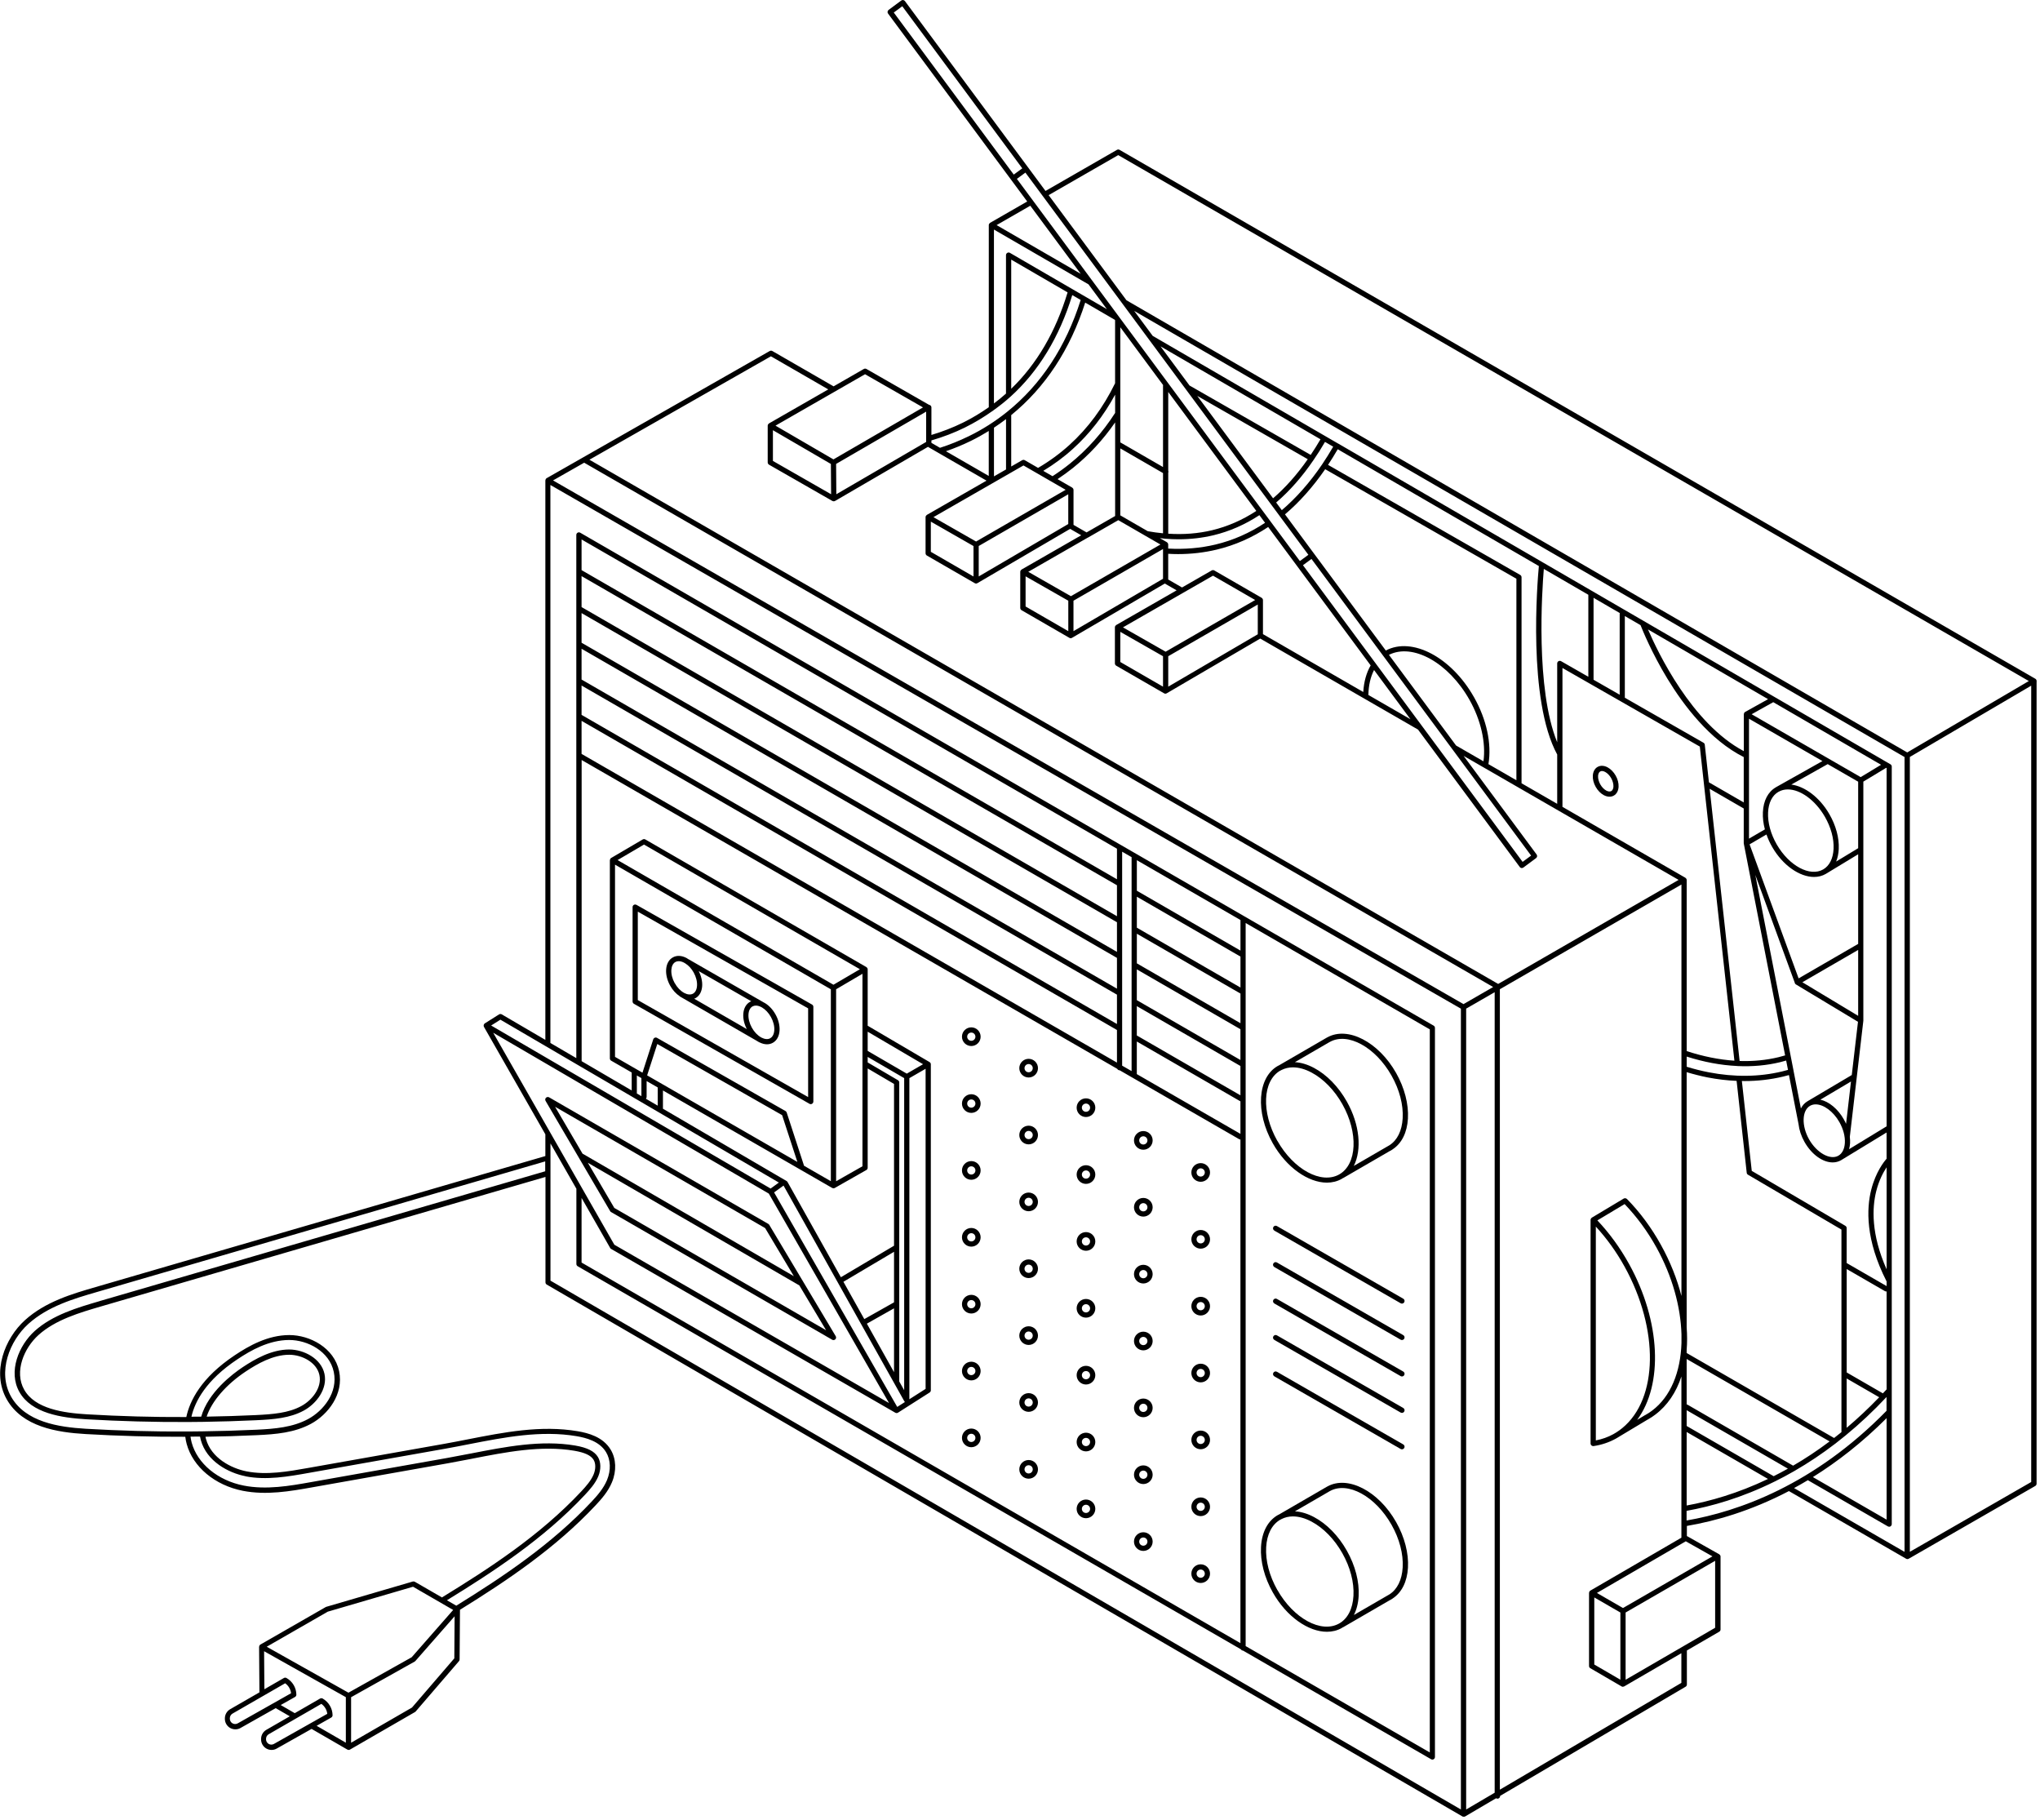 <svg viewBox="0 0 555 495" fill="none" xmlns="http://www.w3.org/2000/svg">
<g clip-path="url(#clip0_88_429)">
<path d="M220.22 300.25C220.33 300.31 220.45 300.34 220.57 300.34C220.69 300.34 220.82 300.31 220.93 300.24C221.15 300.11 221.28 299.88 221.28 299.63V273.87C221.28 273.62 221.14 273.38 220.92 273.25L173.16 246.13C172.94 246.01 172.67 246.01 172.45 246.13C172.23 246.26 172.1 246.49 172.1 246.74V272.42C172.1 272.67 172.24 272.91 172.46 273.04L220.22 300.24V300.25ZM173.52 247.98L219.86 274.29V298.42L173.52 272.03V247.98Z" fill="currentColor"/>
<path d="M226.76 364.52C226.94 364.52 227.13 364.45 227.26 364.31C227.49 364.08 227.53 363.73 227.36 363.45L209.28 333.17C209.22 333.07 209.13 332.98 209.03 332.92L149.4 298.49C149.12 298.33 148.77 298.38 148.54 298.6C148.31 298.83 148.27 299.18 148.43 299.46L166 329.45C166.06 329.56 166.15 329.64 166.26 329.7L226.4 364.42C226.51 364.48 226.63 364.52 226.75 364.52H226.76ZM208.16 334.05L215.97 347.13L158.48 313.8L151.01 301.05L208.16 334.05ZM167.13 328.57L159.93 316.29L217.47 349.65L224.75 361.84L167.13 328.57Z" fill="currentColor"/>
<path d="M361.1 282.18C361.1 282.18 361.09 282.18 361.08 282.18L347.92 289.81C347.83 289.85 347.74 289.89 347.66 289.93C342.11 293.07 341.48 302.51 346.27 310.99C350 317.6 355.94 321.69 361 321.69C362.43 321.69 363.8 321.36 365.02 320.67C365.12 320.61 365.22 320.53 365.32 320.47C365.35 320.46 365.38 320.47 365.41 320.45L378.09 313.1C378.21 313.05 378.33 312.99 378.43 312.93C378.53 312.87 378.63 312.79 378.73 312.73L378.84 312.67C378.84 312.67 378.87 312.64 378.88 312.63C381.35 311.01 382.82 308.07 383.04 304.26C383.26 300.33 382.12 295.93 379.83 291.87C375.06 283.43 366.68 279.08 361.12 282.17L361.1 282.18ZM347.5 310.31C343.12 302.55 343.48 294.01 348.3 291.22C348.32 291.21 348.35 291.22 348.38 291.2L348.65 291.05C349.59 290.58 350.62 290.33 351.74 290.33C353.32 290.33 355.05 290.8 356.81 291.74C360.05 293.46 363.03 296.51 365.19 300.33C369.59 308.13 369.21 316.71 364.34 319.46C359.46 322.21 351.92 318.11 347.52 310.31H347.5ZM381.61 304.19C381.42 307.58 380.14 310.16 378.01 311.52L368.31 317.14C370.53 312.76 369.97 305.92 366.41 299.62C364.12 295.56 360.94 292.31 357.46 290.47C355.69 289.53 353.94 289.01 352.29 288.92L361.69 283.47C361.69 283.47 361.69 283.47 361.7 283.47L361.79 283.42C366.66 280.7 374.19 284.81 378.58 292.58C380.74 296.4 381.82 300.53 381.61 304.19Z" fill="currentColor"/>
<path d="M361.1 404.35C361.1 404.35 361.1 404.35 361.09 404.35L347.93 411.98C347.84 412.02 347.75 412.06 347.67 412.1C344.93 413.65 343.29 416.73 343.07 420.78C342.85 424.71 343.99 429.11 346.28 433.16C350.01 439.77 355.95 443.86 361.01 443.86C362.44 443.86 363.81 443.53 365.03 442.84C365.14 442.78 365.23 442.7 365.33 442.64C365.36 442.63 365.39 442.64 365.42 442.62L378.12 435.26C378.23 435.21 378.34 435.16 378.44 435.1C378.54 435.04 378.64 434.97 378.74 434.9L378.85 434.84C378.85 434.84 378.88 434.81 378.89 434.8C381.36 433.18 382.83 430.24 383.05 426.42C383.27 422.49 382.13 418.09 379.84 414.04C375.07 405.59 366.68 401.24 361.12 404.34L361.1 404.35ZM347.5 432.47C345.34 428.65 344.26 424.52 344.47 420.86C344.67 417.34 346.03 414.69 348.3 413.38C348.33 413.37 348.35 413.38 348.38 413.36L348.65 413.2C349.59 412.73 350.62 412.48 351.74 412.48C353.32 412.48 355.05 412.95 356.81 413.89C360.05 415.61 363.03 418.66 365.19 422.48C367.35 426.3 368.43 430.43 368.22 434.09C368.02 437.64 366.64 440.31 364.33 441.61C359.46 444.36 351.91 440.26 347.51 432.46L347.5 432.47ZM381.61 426.36C381.42 429.75 380.14 432.32 378.01 433.69L377.35 434.07L368.34 439.29C369.07 437.85 369.52 436.13 369.63 434.18C369.85 430.25 368.71 425.85 366.42 421.8C364.13 417.74 360.95 414.49 357.47 412.65C355.7 411.71 353.95 411.19 352.3 411.1L361.7 405.65L361.79 405.6C366.66 402.88 374.19 406.99 378.58 414.76C380.74 418.58 381.82 422.71 381.61 426.37V426.36Z" fill="currentColor"/>
<path d="M346.69 334.74L381.06 354.5C381.17 354.56 381.29 354.59 381.41 354.59C381.66 354.59 381.89 354.46 382.03 354.23C382.23 353.89 382.11 353.46 381.77 353.26L347.4 333.5C347.06 333.3 346.63 333.42 346.43 333.76C346.23 334.1 346.35 334.53 346.69 334.73V334.74Z" fill="currentColor"/>
<path d="M346.69 344.65L381.06 364.41C381.17 364.47 381.29 364.5 381.41 364.5C381.66 364.5 381.89 364.37 382.03 364.14C382.23 363.8 382.11 363.37 381.77 363.17L347.4 343.41C347.06 343.21 346.63 343.33 346.43 343.67C346.23 344.01 346.35 344.44 346.69 344.64V344.65Z" fill="currentColor"/>
<path d="M346.69 364.47L381.06 384.23C381.17 384.29 381.29 384.32 381.41 384.32C381.66 384.32 381.89 384.19 382.03 383.96C382.23 383.62 382.11 383.19 381.77 382.99L347.4 363.23C347.06 363.03 346.63 363.15 346.43 363.49C346.23 363.83 346.35 364.26 346.69 364.46V364.47Z" fill="currentColor"/>
<path d="M346.69 354.56L381.06 374.32C381.17 374.38 381.29 374.41 381.41 374.41C381.66 374.41 381.89 374.28 382.03 374.05C382.23 373.71 382.11 373.28 381.77 373.08L347.4 353.32C347.06 353.12 346.63 353.24 346.43 353.58C346.23 353.92 346.35 354.35 346.69 354.55V354.56Z" fill="currentColor"/>
<path d="M346.69 374.38L381.06 394.14C381.17 394.2 381.29 394.23 381.41 394.23C381.66 394.23 381.89 394.1 382.03 393.87C382.23 393.53 382.11 393.1 381.77 392.9L347.4 373.14C347.06 372.94 346.63 373.06 346.43 373.4C346.23 373.74 346.35 374.17 346.69 374.37V374.38Z" fill="currentColor"/>
<path d="M207.64 272.59L187.42 260.98C187.37 260.94 187.31 260.91 187.25 260.89L187.12 260.81C187.01 260.74 186.91 260.66 186.8 260.6C185.46 259.89 184.13 259.82 183.06 260.42C181.99 261.01 181.34 262.17 181.23 263.69C181.13 265.09 181.51 266.65 182.31 268.09C182.99 269.32 183.91 270.32 184.94 271C184.97 271.03 184.99 271.06 185.02 271.08C185.17 271.18 185.32 271.26 185.44 271.32C185.45 271.32 185.46 271.34 185.47 271.34C185.48 271.34 185.5 271.35 185.51 271.36L206.01 283.19C206.01 283.19 206.04 283.21 206.05 283.22C206.06 283.22 206.07 283.23 206.08 283.24L206.43 283.44C206.43 283.44 206.46 283.46 206.48 283.47C206.49 283.47 206.5 283.48 206.52 283.49L206.61 283.54C206.61 283.54 206.64 283.54 206.66 283.55C207.34 283.88 208.01 284.06 208.65 284.06C209.22 284.06 209.76 283.93 210.24 283.66C211.32 283.06 211.97 281.9 212.08 280.38C212.18 278.97 211.8 277.4 211 275.96C210.13 274.38 208.91 273.21 207.65 272.6L207.64 272.59ZM203.17 279.92L188.86 271.66C188.97 271.61 189.09 271.58 189.2 271.52C190.27 270.93 190.92 269.77 191.03 268.25C191.12 266.94 190.78 265.5 190.09 264.15L204.38 272.35C204.27 272.39 204.16 272.44 204.06 272.5C202.98 273.1 202.33 274.26 202.22 275.78C202.13 277.1 202.47 278.55 203.17 279.91V279.92ZM183.55 267.41C182.89 266.21 182.57 264.93 182.65 263.8C182.72 262.78 183.11 262.03 183.75 261.67C184.02 261.52 184.32 261.45 184.66 261.45C185.08 261.45 185.53 261.58 186.01 261.81L186.46 262.07C187.34 262.62 188.14 263.48 188.73 264.55C189.39 265.75 189.71 267.03 189.63 268.16C189.56 269.18 189.17 269.93 188.53 270.29C187.89 270.64 187.05 270.57 186.16 270.1H186.15C186.15 270.1 186.12 270.07 186.11 270.07C185.12 269.53 184.22 268.59 183.57 267.41H183.55ZM209.54 282.42C208.91 282.77 208.07 282.7 207.17 282.24L207.07 282.18C206.09 281.64 205.19 280.7 204.54 279.52C203.87 278.31 203.55 277.02 203.63 275.89C203.7 274.86 204.1 274.1 204.74 273.75C205.01 273.6 205.32 273.53 205.65 273.53C206.14 273.53 206.68 273.7 207.21 273.99C207.25 274.01 207.28 274.03 207.32 274.05C208.22 274.58 209.1 275.49 209.74 276.64C210.41 277.85 210.73 279.14 210.65 280.27C210.58 281.3 210.18 282.06 209.54 282.41V282.42Z" fill="currentColor"/>
<path d="M264.25 393.66C265.65 393.66 266.79 392.52 266.79 391.12C266.79 389.72 265.65 388.58 264.25 388.58C262.85 388.58 261.71 389.72 261.71 391.12C261.71 392.52 262.85 393.66 264.25 393.66ZM264.25 390C264.87 390 265.37 390.5 265.37 391.12C265.37 391.74 264.87 392.24 264.25 392.24C263.63 392.24 263.13 391.74 263.13 391.12C263.13 390.5 263.63 390 264.25 390Z" fill="currentColor"/>
<path d="M264.25 375.48C265.65 375.48 266.79 374.34 266.79 372.94C266.79 371.54 265.65 370.4 264.25 370.4C262.85 370.4 261.71 371.54 261.71 372.94C261.71 374.34 262.85 375.48 264.25 375.48ZM264.25 371.81C264.87 371.81 265.37 372.31 265.37 372.93C265.37 373.55 264.87 374.05 264.25 374.05C263.63 374.05 263.13 373.55 263.13 372.93C263.13 372.31 263.63 371.81 264.25 371.81Z" fill="currentColor"/>
<path d="M264.25 357.29C265.65 357.29 266.79 356.15 266.79 354.75C266.79 353.35 265.65 352.21 264.25 352.21C262.85 352.21 261.71 353.35 261.71 354.75C261.71 356.15 262.85 357.29 264.25 357.29ZM264.25 353.63C264.87 353.63 265.37 354.13 265.37 354.75C265.37 355.37 264.87 355.87 264.25 355.87C263.63 355.87 263.13 355.37 263.13 354.75C263.13 354.13 263.63 353.63 264.25 353.63Z" fill="currentColor"/>
<path d="M264.25 339.1C265.65 339.1 266.79 337.96 266.79 336.56C266.79 335.16 265.65 334.02 264.25 334.02C262.85 334.02 261.71 335.16 261.71 336.56C261.71 337.96 262.85 339.1 264.25 339.1ZM264.25 335.44C264.87 335.44 265.37 335.94 265.37 336.56C265.37 337.18 264.87 337.68 264.25 337.68C263.63 337.68 263.13 337.18 263.13 336.56C263.13 335.94 263.63 335.44 264.25 335.44Z" fill="currentColor"/>
<path d="M264.25 320.91C265.65 320.91 266.79 319.77 266.79 318.37C266.79 316.97 265.65 315.83 264.25 315.83C262.85 315.83 261.71 316.97 261.71 318.37C261.71 319.77 262.85 320.91 264.25 320.91ZM264.25 317.25C264.87 317.25 265.37 317.75 265.37 318.37C265.37 318.99 264.87 319.49 264.25 319.49C263.63 319.49 263.13 318.99 263.13 318.37C263.13 317.75 263.63 317.25 264.25 317.25Z" fill="currentColor"/>
<path d="M264.25 302.72C265.65 302.72 266.79 301.58 266.79 300.18C266.79 298.78 265.65 297.64 264.25 297.64C262.85 297.64 261.71 298.78 261.71 300.18C261.71 301.58 262.85 302.72 264.25 302.72ZM264.25 299.06C264.87 299.06 265.37 299.56 265.37 300.18C265.37 300.8 264.87 301.3 264.25 301.3C263.63 301.3 263.13 300.8 263.13 300.18C263.13 299.56 263.63 299.06 264.25 299.06Z" fill="currentColor"/>
<path d="M264.25 284.53C265.65 284.53 266.79 283.39 266.79 281.99C266.79 280.59 265.65 279.45 264.25 279.45C262.85 279.45 261.71 280.59 261.71 281.99C261.71 283.39 262.85 284.53 264.25 284.53ZM264.25 280.87C264.87 280.87 265.37 281.37 265.37 281.99C265.37 282.61 264.87 283.11 264.25 283.11C263.63 283.11 263.13 282.61 263.13 281.99C263.13 281.37 263.63 280.87 264.25 280.87Z" fill="currentColor"/>
<path d="M279.85 402.22C281.25 402.22 282.39 401.08 282.39 399.68C282.39 398.28 281.25 397.14 279.85 397.14C278.45 397.14 277.31 398.28 277.31 399.68C277.31 401.08 278.45 402.22 279.85 402.22ZM279.85 398.56C280.47 398.56 280.97 399.06 280.97 399.68C280.97 400.3 280.47 400.8 279.85 400.8C279.23 400.8 278.73 400.3 278.73 399.68C278.73 399.06 279.23 398.56 279.85 398.56Z" fill="currentColor"/>
<path d="M279.85 384.03C281.25 384.03 282.39 382.89 282.39 381.49C282.39 380.09 281.25 378.95 279.85 378.95C278.45 378.95 277.31 380.09 277.31 381.49C277.31 382.89 278.45 384.03 279.85 384.03ZM279.85 380.37C280.47 380.37 280.97 380.87 280.97 381.49C280.97 382.11 280.47 382.61 279.85 382.61C279.23 382.61 278.73 382.11 278.73 381.49C278.73 380.87 279.23 380.37 279.85 380.37Z" fill="currentColor"/>
<path d="M279.85 365.84C281.25 365.84 282.39 364.7 282.39 363.3C282.39 361.9 281.25 360.76 279.85 360.76C278.45 360.76 277.31 361.9 277.31 363.3C277.31 364.7 278.45 365.84 279.85 365.84ZM279.85 362.18C280.47 362.18 280.97 362.68 280.97 363.3C280.97 363.92 280.47 364.42 279.85 364.42C279.23 364.42 278.73 363.92 278.73 363.3C278.73 362.68 279.23 362.18 279.85 362.18Z" fill="currentColor"/>
<path d="M279.85 347.65C281.25 347.65 282.39 346.51 282.39 345.11C282.39 343.71 281.25 342.57 279.85 342.57C278.45 342.57 277.31 343.71 277.31 345.11C277.31 346.51 278.45 347.65 279.85 347.65ZM279.85 343.99C280.47 343.99 280.97 344.49 280.97 345.11C280.97 345.73 280.47 346.23 279.85 346.23C279.23 346.23 278.73 345.73 278.73 345.11C278.73 344.49 279.23 343.99 279.85 343.99Z" fill="currentColor"/>
<path d="M279.85 329.47C281.25 329.47 282.39 328.33 282.39 326.93C282.39 325.53 281.25 324.39 279.85 324.39C278.45 324.39 277.31 325.53 277.31 326.93C277.31 328.33 278.45 329.47 279.85 329.47ZM279.85 325.8C280.47 325.8 280.97 326.3 280.97 326.92C280.97 327.54 280.47 328.04 279.85 328.04C279.23 328.04 278.73 327.54 278.73 326.92C278.73 326.3 279.23 325.8 279.85 325.8Z" fill="currentColor"/>
<path d="M279.85 311.28C281.25 311.28 282.39 310.14 282.39 308.74C282.39 307.34 281.25 306.2 279.85 306.2C278.45 306.2 277.31 307.34 277.31 308.74C277.31 310.14 278.45 311.28 279.85 311.28ZM279.85 307.62C280.47 307.62 280.97 308.12 280.97 308.74C280.97 309.36 280.47 309.86 279.85 309.86C279.23 309.86 278.73 309.36 278.73 308.74C278.73 308.12 279.23 307.62 279.85 307.62Z" fill="currentColor"/>
<path d="M279.85 293.09C281.25 293.09 282.39 291.95 282.39 290.55C282.39 289.15 281.25 288.01 279.85 288.01C278.45 288.01 277.31 289.15 277.31 290.55C277.31 291.95 278.45 293.09 279.85 293.09ZM279.85 289.43C280.47 289.43 280.97 289.93 280.97 290.55C280.97 291.17 280.47 291.67 279.85 291.67C279.23 291.67 278.73 291.17 278.73 290.55C278.73 289.93 279.23 289.43 279.85 289.43Z" fill="currentColor"/>
<path d="M295.45 412.97C296.85 412.97 297.99 411.83 297.99 410.43C297.99 409.03 296.85 407.89 295.45 407.89C294.05 407.89 292.91 409.03 292.91 410.43C292.91 411.83 294.05 412.97 295.45 412.97ZM295.45 409.31C296.07 409.31 296.57 409.81 296.57 410.43C296.57 411.05 296.07 411.55 295.45 411.55C294.83 411.55 294.33 411.05 294.33 410.43C294.33 409.81 294.83 409.31 295.45 409.31Z" fill="currentColor"/>
<path d="M295.45 394.79C296.85 394.79 297.99 393.65 297.99 392.25C297.99 390.85 296.85 389.71 295.45 389.71C294.05 389.71 292.91 390.85 292.91 392.25C292.91 393.65 294.05 394.79 295.45 394.79ZM295.45 391.12C296.07 391.12 296.57 391.62 296.57 392.24C296.57 392.86 296.07 393.36 295.45 393.36C294.83 393.36 294.33 392.86 294.33 392.24C294.33 391.62 294.83 391.12 295.45 391.12Z" fill="currentColor"/>
<path d="M295.45 376.6C296.85 376.6 297.99 375.46 297.99 374.06C297.99 372.66 296.85 371.52 295.45 371.52C294.05 371.52 292.91 372.66 292.91 374.06C292.91 375.46 294.05 376.6 295.45 376.6ZM295.45 372.94C296.07 372.94 296.57 373.44 296.57 374.06C296.57 374.68 296.07 375.18 295.45 375.18C294.83 375.18 294.33 374.68 294.33 374.06C294.33 373.44 294.83 372.94 295.45 372.94Z" fill="currentColor"/>
<path d="M295.45 358.41C296.85 358.41 297.99 357.27 297.99 355.87C297.99 354.47 296.85 353.33 295.45 353.33C294.05 353.33 292.91 354.47 292.91 355.87C292.91 357.27 294.05 358.41 295.45 358.41ZM295.45 354.75C296.07 354.75 296.57 355.25 296.57 355.87C296.57 356.49 296.07 356.99 295.45 356.99C294.83 356.99 294.33 356.49 294.33 355.87C294.33 355.25 294.83 354.75 295.45 354.75Z" fill="currentColor"/>
<path d="M295.45 340.22C296.85 340.22 297.99 339.08 297.99 337.68C297.99 336.28 296.85 335.14 295.45 335.14C294.05 335.14 292.91 336.28 292.91 337.68C292.91 339.08 294.05 340.22 295.45 340.22ZM295.45 336.56C296.07 336.56 296.57 337.06 296.57 337.68C296.57 338.3 296.07 338.8 295.45 338.8C294.83 338.8 294.33 338.3 294.33 337.68C294.33 337.06 294.83 336.56 295.45 336.56Z" fill="currentColor"/>
<path d="M295.45 322.03C296.85 322.03 297.99 320.89 297.99 319.49C297.99 318.09 296.85 316.95 295.45 316.95C294.05 316.95 292.91 318.09 292.91 319.49C292.91 320.89 294.05 322.03 295.45 322.03ZM295.45 318.37C296.07 318.37 296.57 318.87 296.57 319.49C296.57 320.11 296.07 320.61 295.45 320.61C294.83 320.61 294.33 320.11 294.33 319.49C294.33 318.87 294.83 318.37 295.45 318.37Z" fill="currentColor"/>
<path d="M295.45 303.84C296.85 303.84 297.99 302.7 297.99 301.3C297.99 299.9 296.85 298.76 295.45 298.76C294.05 298.76 292.91 299.9 292.91 301.3C292.91 302.7 294.05 303.84 295.45 303.84ZM295.45 300.18C296.07 300.18 296.57 300.68 296.57 301.3C296.57 301.92 296.07 302.42 295.45 302.42C294.83 302.42 294.33 301.92 294.33 301.3C294.33 300.68 294.83 300.18 295.45 300.18Z" fill="currentColor"/>
<path d="M311.05 421.87C312.45 421.87 313.59 420.73 313.59 419.33C313.59 417.93 312.45 416.79 311.05 416.79C309.65 416.79 308.51 417.93 308.51 419.33C308.51 420.73 309.65 421.87 311.05 421.87ZM311.05 418.21C311.67 418.21 312.17 418.71 312.17 419.33C312.17 419.95 311.67 420.45 311.05 420.45C310.43 420.45 309.93 419.95 309.93 419.33C309.93 418.71 310.43 418.21 311.05 418.21Z" fill="currentColor"/>
<path d="M311.05 403.68C312.45 403.68 313.59 402.54 313.59 401.14C313.59 399.74 312.45 398.6 311.05 398.6C309.65 398.6 308.51 399.74 308.51 401.14C308.51 402.54 309.65 403.68 311.05 403.68ZM311.05 400.02C311.67 400.02 312.17 400.52 312.17 401.14C312.17 401.76 311.67 402.26 311.05 402.26C310.43 402.26 309.93 401.76 309.93 401.14C309.93 400.52 310.43 400.02 311.05 400.02Z" fill="currentColor"/>
<path d="M311.05 385.5C312.45 385.5 313.59 384.36 313.59 382.96C313.59 381.56 312.45 380.42 311.05 380.42C309.65 380.42 308.51 381.56 308.51 382.96C308.51 384.36 309.65 385.5 311.05 385.5ZM311.05 381.83C311.67 381.83 312.17 382.33 312.17 382.95C312.17 383.57 311.67 384.07 311.05 384.07C310.43 384.07 309.93 383.57 309.93 382.95C309.93 382.33 310.43 381.83 311.05 381.83Z" fill="currentColor"/>
<path d="M311.05 367.31C312.45 367.31 313.59 366.17 313.59 364.77C313.59 363.37 312.45 362.23 311.05 362.23C309.65 362.23 308.51 363.37 308.51 364.77C308.51 366.17 309.65 367.31 311.05 367.31ZM311.05 363.65C311.67 363.65 312.17 364.15 312.17 364.77C312.17 365.39 311.67 365.89 311.05 365.89C310.43 365.89 309.93 365.39 309.93 364.77C309.93 364.15 310.43 363.65 311.05 363.65Z" fill="currentColor"/>
<path d="M311.05 349.12C312.45 349.12 313.59 347.98 313.59 346.58C313.59 345.18 312.45 344.04 311.05 344.04C309.65 344.04 308.51 345.18 308.51 346.58C308.51 347.98 309.65 349.12 311.05 349.12ZM311.05 345.46C311.67 345.46 312.17 345.96 312.17 346.58C312.17 347.2 311.67 347.7 311.05 347.7C310.43 347.7 309.93 347.2 309.93 346.58C309.93 345.96 310.43 345.46 311.05 345.46Z" fill="currentColor"/>
<path d="M311.05 330.93C312.45 330.93 313.59 329.79 313.59 328.39C313.59 326.99 312.45 325.85 311.05 325.85C309.65 325.85 308.51 326.99 308.51 328.39C308.51 329.79 309.65 330.93 311.05 330.93ZM311.05 327.27C311.67 327.27 312.17 327.77 312.17 328.39C312.17 329.01 311.67 329.51 311.05 329.51C310.43 329.51 309.93 329.01 309.93 328.39C309.93 327.77 310.43 327.27 311.05 327.27Z" fill="currentColor"/>
<path d="M311.05 312.74C312.45 312.74 313.59 311.6 313.59 310.2C313.59 308.8 312.45 307.66 311.05 307.66C309.65 307.66 308.51 308.8 308.51 310.2C308.51 311.6 309.65 312.74 311.05 312.74ZM311.05 309.08C311.67 309.08 312.17 309.58 312.17 310.2C312.17 310.82 311.67 311.32 311.05 311.32C310.43 311.32 309.93 310.82 309.93 310.2C309.93 309.58 310.43 309.08 311.05 309.08Z" fill="currentColor"/>
<path d="M326.66 430.59C328.06 430.59 329.2 429.45 329.2 428.05C329.2 426.65 328.06 425.51 326.66 425.51C325.26 425.51 324.12 426.65 324.12 428.05C324.12 429.45 325.26 430.59 326.66 430.59ZM326.66 426.93C327.28 426.93 327.78 427.43 327.78 428.05C327.78 428.67 327.28 429.17 326.66 429.17C326.04 429.17 325.54 428.67 325.54 428.05C325.54 427.43 326.04 426.93 326.66 426.93Z" fill="currentColor"/>
<path d="M326.66 412.4C328.06 412.4 329.2 411.26 329.2 409.86C329.2 408.46 328.06 407.32 326.66 407.32C325.26 407.32 324.12 408.46 324.12 409.86C324.12 411.26 325.26 412.4 326.66 412.4ZM326.66 408.74C327.28 408.74 327.78 409.24 327.78 409.86C327.78 410.48 327.28 410.98 326.66 410.98C326.04 410.98 325.54 410.48 325.54 409.86C325.54 409.24 326.04 408.74 326.66 408.74Z" fill="currentColor"/>
<path d="M326.66 394.21C328.06 394.21 329.2 393.07 329.2 391.67C329.2 390.27 328.06 389.13 326.66 389.13C325.26 389.13 324.12 390.27 324.12 391.67C324.12 393.07 325.26 394.21 326.66 394.21ZM326.66 390.55C327.28 390.55 327.78 391.05 327.78 391.67C327.78 392.29 327.28 392.79 326.66 392.79C326.04 392.79 325.54 392.29 325.54 391.67C325.54 391.05 326.04 390.55 326.66 390.55Z" fill="currentColor"/>
<path d="M326.66 376.02C328.06 376.02 329.2 374.88 329.2 373.48C329.2 372.08 328.06 370.94 326.66 370.94C325.26 370.94 324.12 372.08 324.12 373.48C324.12 374.88 325.26 376.02 326.66 376.02ZM326.66 372.36C327.28 372.36 327.78 372.86 327.78 373.48C327.78 374.1 327.28 374.6 326.66 374.6C326.04 374.6 325.54 374.1 325.54 373.48C325.54 372.86 326.04 372.36 326.66 372.36Z" fill="currentColor"/>
<path d="M326.66 357.83C328.06 357.83 329.2 356.69 329.2 355.29C329.2 353.89 328.06 352.75 326.66 352.75C325.26 352.75 324.12 353.89 324.12 355.29C324.12 356.69 325.26 357.83 326.66 357.83ZM326.66 354.17C327.28 354.17 327.78 354.67 327.78 355.29C327.78 355.91 327.28 356.41 326.66 356.41C326.04 356.41 325.54 355.91 325.54 355.29C325.54 354.67 326.04 354.17 326.66 354.17Z" fill="currentColor"/>
<path d="M326.66 339.65C328.06 339.65 329.2 338.51 329.2 337.11C329.2 335.71 328.06 334.57 326.66 334.57C325.26 334.57 324.12 335.71 324.12 337.11C324.12 338.51 325.26 339.65 326.66 339.65ZM326.66 335.98C327.28 335.98 327.78 336.48 327.78 337.1C327.78 337.72 327.28 338.22 326.66 338.22C326.04 338.22 325.54 337.72 325.54 337.1C325.54 336.48 326.04 335.98 326.66 335.98Z" fill="currentColor"/>
<path d="M326.66 321.46C328.06 321.46 329.2 320.32 329.2 318.92C329.2 317.52 328.06 316.38 326.66 316.38C325.26 316.38 324.12 317.52 324.12 318.92C324.12 320.32 325.26 321.46 326.66 321.46ZM326.66 317.8C327.28 317.8 327.78 318.3 327.78 318.92C327.78 319.54 327.28 320.04 326.66 320.04C326.04 320.04 325.54 319.54 325.54 318.92C325.54 318.3 326.04 317.8 326.66 317.8Z" fill="currentColor"/>
<path d="M554.08 185.25C554.08 185 553.95 184.76 553.73 184.63L304.59 40.76C304.37 40.63 304.1 40.63 303.88 40.76L284.44 51.94L246.19 0.29C246.08 0.14 245.91 0.04 245.73 0.01C245.54 -0.02 245.35 0.03 245.2 0.14L241.75 2.7C241.44 2.93 241.37 3.38 241.6 3.69L279.46 54.81L269.37 60.61C269.37 60.61 269.35 60.64 269.33 60.65C269.26 60.7 269.2 60.76 269.15 60.83C269.13 60.86 269.11 60.88 269.1 60.9C269.05 61 269.01 61.1 269.01 61.22V110.77C266.79 112.33 264.43 113.76 261.93 114.99C259.22 116.32 256.35 117.43 253.4 118.31V110.82C253.4 110.45 253.12 110.16 252.76 110.12L235.72 100.36C235.5 100.24 235.23 100.24 235.02 100.36L226.79 105.09L210.12 95.48C209.9 95.36 209.63 95.36 209.41 95.48L158.63 124.42C158.63 124.42 158.54 124.46 158.51 124.49L148.72 130.07C148.72 130.07 148.72 130.07 148.71 130.08C148.62 130.14 148.54 130.21 148.49 130.3C148.47 130.33 148.46 130.35 148.45 130.38C148.41 130.46 148.39 130.53 148.39 130.62C148.39 130.64 148.37 130.66 148.37 130.68V282.86L136.51 275.92C136.28 275.79 136 275.79 135.77 275.93L131.9 278.37C131.9 278.37 131.87 278.4 131.86 278.41C131.83 278.43 131.81 278.44 131.78 278.47C131.76 278.49 131.75 278.51 131.74 278.53C131.72 278.56 131.7 278.58 131.68 278.61C131.65 278.66 131.63 278.71 131.62 278.76C131.62 278.79 131.6 278.82 131.59 278.85C131.58 278.91 131.58 278.98 131.59 279.04C131.59 279.06 131.59 279.08 131.59 279.1C131.6 279.18 131.63 279.26 131.67 279.33L148.37 308.55V314.46L26.04 350.09C19.63 351.95 12.37 354.06 6.8 359.09C1.3 364.05 -2.32 373.27 1.82 380.61C6.06 388.14 15.54 389.63 23.33 390.08C32.28 390.6 41.41 390.85 50.41 390.82C50.49 391.5 50.62 392.16 50.79 392.78C52.49 399.03 58.48 404.02 66.04 405.51C72.48 406.78 79.04 405.62 84.83 404.59L121.95 398.01C124.02 397.64 126.15 397.23 128.22 396.83L128.35 396.8C137.64 394.98 147.25 393.09 156.26 394.62C159.11 395.11 160.77 395.89 161.49 397.08C162.1 398.07 162.1 399.61 161.49 401.08C160.78 402.77 159.44 404.29 158.13 405.69C146.82 417.79 132.69 426.88 120.33 434.46C120.3 434.48 120.28 434.5 120.26 434.53L112.86 430.26C112.69 430.16 112.49 430.14 112.31 430.19L88.74 437.08C88.69 437.1 88.63 437.12 88.59 437.15L70.84 447.34C70.73 447.4 70.66 447.49 70.6 447.59C70.59 447.61 70.58 447.63 70.57 447.66C70.53 447.74 70.51 447.83 70.5 447.92C70.5 447.94 70.49 447.95 70.49 447.97L70.58 460.34L62.61 464.93C61.73 465.44 61.18 466.39 61.18 467.4V467.55C61.18 468.56 61.72 469.5 62.59 470.01C63.04 470.27 63.54 470.4 64.04 470.4C64.54 470.4 65.01 470.28 65.44 470.03L75.01 464.63L78.84 466.85L72.46 470.53C71.58 471.04 71.03 471.99 71.03 473V473.15C71.03 474.16 71.57 475.1 72.44 475.61C72.88 475.87 73.38 476 73.88 476C74.38 476 74.85 475.88 75.28 475.63L84.77 470.28L94.51 475.91C94.51 475.91 94.51 475.91 94.52 475.91C94.62 475.97 94.74 476 94.86 476C94.98 476 95.11 475.97 95.21 475.91L112.91 465.69C112.98 465.65 113.04 465.6 113.09 465.54L124.87 451.85C124.98 451.72 125.04 451.56 125.04 451.39L125.14 437.88C137.88 430 151.16 421.09 162.08 409.42C163.66 407.73 165.44 405.72 166.49 403.19C167.78 400.1 167.64 396.77 166.12 394.29C164.02 390.83 160.01 389.79 157.17 389.31C147.2 387.61 137.11 389.59 127.31 391.51C125.23 391.92 123.08 392.34 121.01 392.71L83.89 399.29C78.32 400.28 72.55 401.3 67.09 400.23C62.87 399.4 57.45 396.59 56.03 391.39C55.98 391.19 55.93 391 55.89 390.81C60.54 390.74 65.25 390.6 69.88 390.38C75.07 390.14 80.1 389.72 84.59 387.3C89.21 384.8 93.57 379.26 92.26 372.97C90.91 366.59 84.29 363.15 78.69 363.15C72.83 363.17 67.7 366.09 63.89 368.63C54.71 374.74 51.62 381.05 50.69 385.45C41.72 385.49 32.63 385.24 23.67 384.71C17.26 384.33 9.51 383.23 6.57 377.99C3.82 373.11 6.53 366.7 10.46 363.15C15.1 358.97 21.73 357.04 27.59 355.33L148.4 320.14V348.81C148.4 349.06 148.53 349.3 148.75 349.42L397.88 494.1C397.98 494.16 398.09 494.18 398.2 494.19C398.21 494.19 398.22 494.19 398.23 494.19C398.23 494.19 398.25 494.19 398.27 494.18C398.38 494.18 398.49 494.15 398.59 494.1L407.03 489.14C407.14 489.21 407.26 489.26 407.41 489.26C407.8 489.26 408.12 488.94 408.12 488.55V488.5L458.58 458.81C458.8 458.68 458.93 458.45 458.93 458.2V448.95L467.74 443.84C467.96 443.71 468.09 443.48 468.09 443.23V423.39C468.09 423.39 468.09 423.39 468.09 423.38C468.09 423.27 468.05 423.16 468 423.07C467.99 423.04 467.97 423.02 467.95 423C467.9 422.93 467.84 422.87 467.77 422.82C467.75 422.81 467.75 422.79 467.73 422.78L459.03 417.87C459.03 417.87 458.96 417.86 458.93 417.84V415.07C466.63 413.76 476.27 411.04 486.69 405.59L518.57 423.99C518.68 424.05 518.8 424.09 518.92 424.09C519.04 424.09 519.16 424.06 519.27 424L553.71 404.2C553.93 404.07 554.07 403.84 554.07 403.59V185.5C554.09 185.44 554.12 185.38 554.12 185.31L554.08 185.25ZM304.23 42.2L551.96 185.25L518.88 204.67L306.47 81.68L285.29 53.08L304.23 42.19V42.2ZM418.66 153.98C418.26 158.29 415.58 190.4 423.65 205.24V218.65L413.95 213.06V157.01C413.95 156.76 413.81 156.52 413.59 156.39L361.31 126.45C362.19 125.13 363.06 123.7 363.94 122.2L418.66 153.97V153.98ZM432.12 161.79V184.09L424.71 179.85C424.49 179.72 424.22 179.73 424 179.85C423.78 179.98 423.65 180.21 423.65 180.46V201.9C417.69 187.32 419.54 160.48 420.01 154.75L432.11 161.78L432.12 161.79ZM493.21 401.78C499.79 397.69 506.57 392.44 513.27 385.75V413.36L493.21 401.78ZM498.98 391.15L458.87 368.03V367.18C459.03 365.21 459.03 363.15 458.87 361.04V291.64C460.77 292.21 462.69 292.7 464.62 293.08C467.27 293.59 469.89 293.9 472.46 294.01L475.21 319.01C475.23 319.23 475.36 319.43 475.56 319.54L500.98 334.46V389.56C500.31 390.1 499.64 390.64 498.98 391.15ZM447.62 384.9C447.62 384.9 447.61 384.9 447.6 384.9L445.4 386.22C452.51 376.64 451.85 359.46 443.22 343.85C440.78 339.44 437.87 335.44 434.58 331.96L441.99 327.52C445.3 330.97 448.22 334.93 450.66 339.34C455 347.2 457.25 355.51 457.46 362.97V365.31C457.21 373.21 454.53 379.91 449.47 383.7C448.93 384.12 448.33 384.51 447.63 384.9H447.62ZM438.96 390.09C437.48 390.91 435.86 391.48 434.16 391.81V333.64C437.12 336.87 439.76 340.51 441.98 344.54C451.41 361.59 451.14 380.47 441.34 388.47C440.84 388.88 440.29 389.28 439.71 389.64L438.95 390.09H438.96ZM462.45 203.08L471.86 288.52C467.68 288.24 463.35 287.37 458.88 285.91V239.37C458.88 239.25 458.84 239.15 458.79 239.05C458.78 239.02 458.76 239 458.74 238.98C458.69 238.91 458.63 238.85 458.56 238.8C458.54 238.79 458.54 238.77 458.52 238.76L425.08 219.47V181.7L462.45 203.08ZM513.17 208.85L513.27 208.91V306.37L503.06 312.59C503.2 312.09 503.29 311.54 503.33 310.96C503.36 310.4 503.33 309.82 503.26 309.23L506.94 277.65C506.94 277.65 506.94 277.62 506.94 277.6C506.94 277.59 506.94 277.58 506.94 277.57V212.61L513.16 208.85H513.17ZM513.27 345.27C509.01 335.7 509.32 328.51 510.44 324.04C511.19 321.04 512.38 318.86 513.27 317.52V345.27ZM513.27 315.18C512.58 315.96 510.32 318.76 509.09 323.6C507.79 328.73 507.47 337.22 513.27 348.57V349.83L502.4 343.56V334.05C502.4 333.8 502.27 333.57 502.05 333.44L476.58 318.49L473.89 294.04C474.12 294.04 474.35 294.06 474.58 294.06C478.2 294.06 481.73 293.65 485.13 292.84C485.67 292.71 486.19 292.57 486.7 292.43L489.31 305.78C489.48 307.33 490.02 309 490.93 310.62C492.89 314.09 495.93 316.19 498.59 316.19C499.38 316.19 500.14 316 500.83 315.62C500.83 315.62 500.84 315.62 500.85 315.61L513.26 308.05V315.2L513.27 315.18ZM458.87 287.4C463.58 288.9 468.15 289.75 472.55 289.96C472.58 289.96 472.62 289.98 472.65 289.98C472.68 289.98 472.7 289.98 472.73 289.98C472.74 289.98 472.75 289.98 472.76 289.98C476.73 290.16 480.57 289.82 484.24 288.94C484.86 288.79 485.41 288.64 485.94 288.48L486.44 291.02C485.91 291.17 485.38 291.32 484.81 291.45C478.55 292.95 471.85 293.02 464.9 291.68C462.88 291.29 460.86 290.78 458.88 290.17V287.4H458.87ZM483.83 215.39H483.85C484.62 214.94 485.48 214.73 486.39 214.73C489.76 214.73 493.83 217.59 496.47 222.16C498.12 225.03 498.97 228.12 498.84 230.88C498.72 233.52 497.72 235.51 496.02 236.49C492.42 238.57 486.75 235.53 483.39 229.72C481.74 226.85 480.89 223.76 481.02 221C481.14 218.36 482.14 216.37 483.83 215.39ZM482.16 230.42C485.06 235.44 489.63 238.54 493.53 238.54C494.67 238.54 495.76 238.27 496.73 237.71C496.73 237.71 496.73 237.71 496.74 237.7L505.53 232.37V256.75L489.33 266.13L475.99 229.67L480.58 226.99C480.99 228.15 481.51 229.3 482.16 230.42ZM505.53 276.32L490.35 267.18L505.53 258.39V276.32ZM488.29 267.41C488.29 267.41 488.31 267.45 488.32 267.47C488.32 267.49 488.32 267.51 488.34 267.52C488.34 267.53 488.36 267.54 488.37 267.55C488.43 267.64 488.5 267.72 488.59 267.77L505.48 277.94L503.79 292.42L491.77 299.54C490.97 300 490.37 300.68 489.95 301.51L487.96 291.32C487.96 291.32 487.96 291.3 487.96 291.29L477.55 237.99L488.31 267.39L488.29 267.41ZM500.14 314.37C497.9 315.63 494.25 313.59 492.17 309.91C490.09 306.23 490.22 302.05 492.46 300.78C492.91 300.53 493.42 300.4 493.96 300.4C496.11 300.4 498.77 302.3 500.43 305.24C501.48 307.1 502.01 309.11 501.91 310.88C501.82 312.53 501.19 313.77 500.15 314.36H500.13L500.14 314.37ZM501.67 304.54C500.01 301.6 497.58 299.65 495.25 299.12L503.58 294.18L502.24 305.69C502.07 305.3 501.88 304.92 501.66 304.54H501.67ZM505.53 230.72L499.54 234.35C499.94 233.35 500.19 232.21 500.25 230.94C500.39 227.92 499.48 224.55 497.69 221.45C495.04 216.86 491 213.89 487.34 213.41L497.24 207.85L505.53 212.63V230.72ZM483.13 214.16C481 215.39 479.75 217.79 479.61 220.93C479.54 222.43 479.73 224.01 480.15 225.6L475.83 228.12V195.5L495.81 207.02L483.13 214.15V214.16ZM474.42 229.42C474.42 229.42 474.42 229.47 474.42 229.5L485.66 287.08C485.12 287.24 484.55 287.4 483.9 287.56C480.5 288.38 476.96 288.72 473.28 288.6L465.13 214.56L474.4 219.92V229.37C474.4 229.37 474.4 229.41 474.41 229.43L474.42 229.42ZM458.87 389.52L481 402.29C472.77 406.22 465.18 408.37 458.87 409.51V389.51V389.52ZM482.54 401.54L458.87 387.88V383.59L486.41 399.49C485.11 400.22 483.82 400.9 482.54 401.54ZM487.84 398.68L459.09 382.08C459.02 382.04 458.95 382.02 458.87 382.01V369.66L497.76 392.08C494.41 394.6 491.09 396.79 487.83 398.68H487.84ZM502.4 374.96L511.25 380.07C508.31 383.13 505.35 385.89 502.4 388.38V374.96ZM512.26 379.01L502.41 373.32V345.19L512.81 351.2C512.92 351.26 513.04 351.3 513.16 351.3C513.2 351.3 513.23 351.28 513.27 351.27V377.92C512.93 378.29 512.59 378.65 512.25 379.01H512.26ZM506.22 211.39L476.55 194.28L482.43 191L511.76 208.03L506.22 211.38V211.39ZM474.77 193.66C474.77 193.66 474.77 193.66 474.76 193.67C474.67 193.73 474.59 193.8 474.54 193.89C474.52 193.92 474.51 193.94 474.5 193.97C474.46 194.05 474.44 194.13 474.44 194.21C474.44 194.23 474.42 194.25 474.42 194.27V204.32C460.23 196.78 451 177.37 448.35 171.21L481.02 190.18L474.78 193.66H474.77ZM446.32 170.04C446.81 171.29 449.35 177.56 453.65 184.64C458.02 191.82 465.15 201.29 474.4 205.93V218.27L464.93 212.8L463.8 202.57C463.78 202.34 463.64 202.14 463.45 202.03L442.05 189.79V167.57L446.31 170.04H446.32ZM440.65 166.93V188.97L433.54 184.9V162.61L440.68 166.76C440.67 166.82 440.65 166.87 440.65 166.93ZM304.79 171.87L316.41 178.5V186.78L304.79 180.07V171.86V171.87ZM321.92 161.23C321.92 161.23 321.94 161.22 321.95 161.21L330.01 156.59L341.48 163.21L317.12 177.27L305.51 170.65L321.92 161.23ZM317.83 178.5L342.19 164.44V172.53L317.83 186.78V178.5ZM343.51 162.89C343.51 162.89 343.48 162.84 343.46 162.82C343.41 162.75 343.36 162.69 343.29 162.65C343.27 162.64 343.26 162.62 343.25 162.61L330.36 155.17C330.14 155.04 329.87 155.04 329.65 155.17L321.58 159.8L317.82 157.63V150.64C318.71 150.69 319.6 150.72 320.49 150.72C324.1 150.72 327.63 150.31 331.02 149.5C335.98 148.31 340.68 146.24 345.02 143.35L372.9 181C371.74 183 371.05 185.46 370.89 188.23L343.6 172.49V163.22C343.6 163.1 343.56 162.99 343.51 162.9V162.89ZM279.02 156.77L290.64 163.4V171.68L279.02 164.97V156.76V156.77ZM253.24 141.89L264.85 148.53V156.81L253.24 150.1V141.89ZM303.27 86.97L303.37 87.11V104.25C300.16 110.83 295.99 116.47 290.96 121.02C288.37 123.37 285.5 125.47 282.42 127.27L278.8 125.18C278.58 125.06 278.31 125.05 278.09 125.18L275.11 126.89V112.91C284.38 105.37 291.15 95.07 295.24 82.31L303.26 86.97H303.27ZM317.74 147.79C317.74 147.79 317.71 147.74 317.69 147.71C317.64 147.64 317.59 147.59 317.52 147.54C317.5 147.53 317.49 147.5 317.47 147.49L315.55 146.38C316.05 146.44 316.56 146.5 317.06 146.54C318.27 146.64 319.46 146.69 320.65 146.69C323.91 146.69 327.09 146.32 330.12 145.6C334.53 144.54 338.74 142.69 342.63 140.13L344.17 142.21C339.99 144.98 335.46 146.98 330.69 148.12C326.58 149.1 322.25 149.46 317.82 149.22V148.12C317.82 148 317.78 147.89 317.73 147.8L317.74 147.79ZM283.83 128.08C286.73 126.32 289.46 124.32 291.92 122.07C296.44 117.99 300.29 113.04 303.38 107.35V112.32C299.94 117.68 295.78 122.34 291 126.18C289.55 127.35 287.99 128.47 286.35 129.53L283.82 128.07L283.83 128.08ZM304.79 121.97L316.41 128.68V145.06C315.04 144.93 313.64 144.75 312.25 144.49L304.79 140.18V121.97ZM329.79 144.22C326 145.13 321.98 145.45 317.83 145.17V128.59C317.91 128.41 317.91 128.21 317.83 128.03V106.62L341.79 138.98C338.05 141.43 334.02 143.2 329.79 144.22ZM316.41 104.92V127.04L304.79 120.33V89.02L316.44 104.75C316.43 104.8 316.41 104.86 316.41 104.92ZM273.7 127.7L270.42 129.58V116.33C271.54 115.59 272.63 114.82 273.7 114V127.7ZM269 129.46L257.35 122.74C259.67 121.94 261.95 121 264.13 119.93C265.79 119.12 267.41 118.21 269 117.23V129.45V129.46ZM278.45 126.61L282.09 128.71L286.02 130.98C286.02 130.98 286.05 131 286.06 131L289.92 133.23L265.55 147.3L253.95 140.67L278.44 126.61H278.45ZM266.27 148.52L290.63 134.45V142.54L266.27 156.8V148.52ZM292.05 133.24V133.22C292.05 133.11 292.02 133.02 291.97 132.93C291.95 132.9 291.93 132.87 291.91 132.84C291.87 132.78 291.81 132.73 291.75 132.68C291.73 132.67 291.72 132.64 291.7 132.63L287.72 130.33C289.17 129.36 290.58 128.35 291.89 127.3C296.25 123.8 300.1 119.64 303.38 114.9V140.36L295.61 144.82L292.06 142.77V133.25L292.05 133.24ZM295.95 146.24C295.95 146.24 295.96 146.24 295.97 146.24L304.24 141.49L315.71 148.11L291.35 162.17L279.75 155.54L295.96 146.23L295.95 146.24ZM292.05 163.4L316.41 149.34V157.43L292.05 171.68V163.4ZM373.82 182.25L383.73 195.64L372.28 189.04C372.33 186.46 372.85 184.14 373.82 182.26V182.25ZM374.34 180.56C374.34 180.56 374.33 180.54 374.32 180.53L354.48 153.74L356.8 152.04L416.55 232.73L414.24 234.44L374.33 180.55L374.34 180.56ZM377.88 178.12C384.35 174.87 394.07 180.24 399.77 190.33C402.9 195.86 404.28 202.03 403.59 207.08L396.14 202.79L377.87 178.12H377.88ZM401 189.62C394.86 178.76 384.17 173.14 377.02 176.95L357.53 150.64L349.59 139.91C353.51 136.6 357.18 132.47 360.53 127.63L412.55 157.42V212.24L404.94 207.85C405.87 202.33 404.46 195.72 401.01 189.63L401 189.62ZM359.72 126.29C356.37 131.23 352.67 135.42 348.73 138.77L347.19 136.69C350.86 133.55 354.29 129.66 357.39 125.09C358.44 123.57 359.48 121.93 360.48 120.2L362.71 121.5C361.71 123.21 360.71 124.83 359.71 126.3L359.72 126.29ZM325.73 107.69L355.79 124.91C352.89 129.07 349.72 132.64 346.35 135.54L325.73 107.69ZM356.59 123.74L323.62 104.86L315.74 94.22L359.25 119.49C358.38 120.98 357.49 122.41 356.58 123.75L356.59 123.74ZM355.96 150.91L353.64 152.61L345.78 142L343.4 138.79L276.65 48.65L278.97 46.95L355.97 150.93L355.96 150.91ZM245.47 1.7L278.12 45.79L275.8 47.49L243.16 3.41L245.47 1.7ZM280.3 55.96L294.02 74.48L271.13 61.23L280.3 55.96ZM270.42 62.45L296.14 77.35L301.14 84.1L274.76 68.78C274.54 68.65 274.27 68.65 274.05 68.78C273.83 68.91 273.69 69.14 273.69 69.39V107.06C272.65 108 271.55 108.88 270.41 109.74V62.45H270.42ZM290.45 79.53C287.21 90.25 282.05 99.06 275.11 105.75V70.62L290.45 79.53ZM262.55 116.27C265.18 114.97 267.65 113.47 269.98 111.82C270.09 111.78 270.17 111.71 270.25 111.63C271.87 110.47 273.44 109.24 274.89 107.92C274.89 107.92 274.91 107.9 274.92 107.9C282.57 100.98 288.22 91.68 291.72 80.27L294.01 81.6C289.97 94.36 283.24 104.6 273.98 112.04C270.75 114.63 267.24 116.87 263.53 118.67C261.03 119.89 258.41 120.95 255.73 121.81L253.4 120.46V119.8C256.57 118.88 259.65 117.7 262.56 116.27H262.55ZM210.28 117.02L226.05 126.2L226.11 134.44L210.28 125.38V117.02ZM227.53 134.44L227.47 126.19L251.97 111.97V120.21L227.53 134.44ZM235.35 101.8L251.11 110.82L226.75 124.96L210.98 115.78L235.34 101.8H235.35ZM209.74 96.92L225.34 105.92L209.22 115.17C209.22 115.17 209.2 115.2 209.18 115.21C209.11 115.26 209.05 115.32 209 115.39C208.98 115.41 208.96 115.44 208.95 115.46C208.9 115.56 208.87 115.66 208.86 115.78V125.78C208.86 126.03 209 126.27 209.22 126.4L226.48 136.28C226.48 136.28 226.5 136.28 226.51 136.28C226.61 136.33 226.71 136.36 226.83 136.36C226.95 136.36 227.05 136.32 227.15 136.27C227.16 136.27 227.17 136.27 227.18 136.27L252.46 121.55L268.39 130.74L252.17 140.05C252.17 140.05 252.15 140.08 252.13 140.09C252.06 140.14 252 140.2 251.95 140.27C251.93 140.29 251.91 140.32 251.9 140.34C251.85 140.44 251.81 140.54 251.81 140.66V150.5C251.81 150.75 251.95 150.99 252.16 151.11L265.19 158.63C265.3 158.69 265.42 158.73 265.54 158.73C265.66 158.73 265.78 158.7 265.9 158.63L291.14 143.86L294.16 145.6L277.93 154.92C277.93 154.92 277.91 154.95 277.89 154.96C277.82 155.01 277.76 155.07 277.71 155.14C277.69 155.16 277.67 155.19 277.66 155.21C277.61 155.31 277.57 155.41 277.57 155.53V165.37C277.57 165.62 277.71 165.86 277.92 165.98L290.95 173.51C291.05 173.57 291.17 173.6 291.29 173.6C291.41 173.6 291.53 173.57 291.65 173.5L316.9 158.73L320.11 160.58L303.68 170.01C303.68 170.01 303.66 170.04 303.64 170.05C303.57 170.1 303.51 170.16 303.46 170.23C303.44 170.25 303.42 170.28 303.41 170.3C303.36 170.4 303.32 170.5 303.32 170.62V180.46C303.32 180.71 303.46 180.95 303.67 181.07L316.7 188.59C316.81 188.65 316.93 188.69 317.05 188.69C317.17 188.69 317.29 188.66 317.41 188.59L342.86 173.7L385.78 198.45L413.46 235.83C413.6 236.02 413.81 236.12 414.03 236.12C414.18 236.12 414.32 236.07 414.45 235.98L417.9 233.42C418.05 233.31 418.15 233.14 418.18 232.96C418.21 232.77 418.16 232.58 418.05 232.43L398.19 205.61L456.68 239.34L407.59 267.64L160.36 125.05L209.73 96.92H209.74ZM158.93 125.86L406.23 268.48L398.16 273.13L150.46 130.68L158.93 125.86ZM398.88 274.36L406.64 269.89V487.64L398.88 492.2V274.36ZM136.13 277.36L211.9 321.67L209.65 323.3L133.62 278.95L136.13 277.37V277.36ZM309.28 263.68L337.47 279.96V288.33L309.28 272.05V263.68ZM337.48 278.32L309.29 262.04V253.98L337.48 270.26V278.32ZM309.28 273.68L337.47 289.96V297.94L309.28 281.66V273.68ZM337.48 268.62L309.29 252.34V243.92L337.48 260.2V268.62ZM309.28 283.3L337.47 299.58V308.42L309.28 292.17V283.3ZM338.89 251.07L388.99 280V476.68L338.89 447.75V251.07ZM337.48 258.57L309.29 242.29V233.98L337.48 250.26V258.57ZM307.86 291.35L305.29 289.87V231.67L307.86 233.15V291.35ZM158.22 205.08V196.08L303.88 280.17V289.04L158.22 205.07V205.08ZM158.22 176.47L303.88 260.56V268.93L158.22 184.84V176.47ZM303.88 258.92L158.22 174.83V166.77L303.88 250.86V258.92ZM158.22 186.47L303.88 270.56V278.54L158.22 194.45V186.47ZM303.88 249.22L158.22 165.13V156.71L303.88 240.8V249.22ZM303.88 239.17L158.22 155.08V146.74L303.88 230.86V239.18V239.17ZM158.22 206.72L303.96 290.74C304.08 290.97 304.31 291.13 304.58 291.13C304.59 291.13 304.6 291.13 304.62 291.13L337.12 309.87C337.23 309.93 337.35 309.96 337.47 309.96V446.95L158.22 343.43V325.85L166 339.46C166.06 339.57 166.15 339.66 166.26 339.72L243.43 384.19L243.58 384.28C243.69 384.34 243.81 384.37 243.93 384.37C244.06 384.37 244.19 384.33 244.31 384.26L252.91 378.78C253.11 378.65 253.24 378.42 253.24 378.18V289.5C253.24 289.5 253.24 289.48 253.24 289.47C253.24 289.36 253.21 289.25 253.15 289.15C253.09 289.05 253.01 288.98 252.92 288.92C252.92 288.92 252.91 288.9 252.9 288.9L236.06 279.01V263.67C236.06 263.56 236.02 263.45 235.98 263.36C235.97 263.33 235.95 263.31 235.93 263.28C235.88 263.21 235.82 263.15 235.75 263.1C235.73 263.09 235.73 263.07 235.71 263.06L175.57 228.34C175.35 228.21 175.08 228.22 174.86 228.34L166.27 233.38C166.17 233.44 166.1 233.52 166.04 233.61C166.02 233.64 166.01 233.66 166 233.69C165.96 233.77 165.94 233.85 165.94 233.93C165.94 233.95 165.92 233.97 165.92 233.99V287.91C165.92 288.16 166.06 288.4 166.28 288.52L171.86 291.73V296.62L158.24 288.65V206.73L158.22 206.72ZM247.4 293.27L251.82 290.72V377.79L247.4 380.61V293.28V293.27ZM246.7 292.04L236.06 285.86V280.63L251.13 289.48L246.7 292.04ZM243.23 354.25L235.14 358.81L229.46 348.66L243.23 340.5V354.24V354.25ZM243.23 355.88V373.25L235.84 360.05L243.23 355.88ZM244.3 293.83L236.06 288.99V287.49L245.99 293.26V378.16L244.65 375.77V294.44C244.65 294.19 244.52 293.96 244.3 293.83ZM227.47 269.09L234.64 264.88V317.24L227.47 321.31V269.09ZM226.75 267.86L168.02 233.95L175.21 229.73L233.94 263.64L226.75 267.86ZM167.32 235.19L226.04 269.1V321.3L218.75 317.1L214.03 302.62C213.98 302.45 213.86 302.31 213.71 302.22L178.75 282.31C178.56 282.2 178.34 282.19 178.14 282.27C177.94 282.35 177.79 282.51 177.72 282.71L174.79 291.78L172.82 290.65L167.32 287.48V235.19ZM176.06 292.51L178.82 283.98L212.78 303.33L216.93 316.05L176.07 292.52L176.06 292.51ZM174.5 293.24V298.16L173.26 297.44V292.54L174.5 293.25V293.24ZM175.92 298.38V294.06L178.94 295.8V300.75L175.72 298.87C175.84 298.74 175.92 298.57 175.92 298.38ZM180.36 296.62L226.41 323.14C226.49 323.19 226.59 323.2 226.68 323.21C226.71 323.21 226.73 323.23 226.76 323.23C226.88 323.23 227 323.2 227.11 323.14L235.7 318.26C235.92 318.13 236.06 317.9 236.06 317.64V290.63L243.23 294.84V338.85L228.77 347.42L214.25 321.51C214.19 321.4 214.1 321.31 213.99 321.25L180.36 301.58V296.61V296.62ZM213.17 322.49L234.25 360.13L246.07 381.23C246.1 381.29 246.16 381.32 246.2 381.36L244.1 382.7L210.6 324.35L213.16 322.5L213.17 322.49ZM157.15 294.33L209.16 324.67L241.87 381.64L167.14 338.58L134.18 280.92L157.16 294.33H157.15ZM89.17 438.39L112.37 431.61L123.29 437.92L112 450.79L94.8 460.43L72.56 447.93L89.16 438.4L89.17 438.39ZM64.68 468.77C64.24 469.02 63.68 469.02 63.24 468.76C62.8 468.5 62.53 468.03 62.53 467.52V467.37C62.53 466.86 62.81 466.38 63.25 466.12L77.58 457.87C78.47 458.5 79.06 459.49 79.19 460.58L64.68 468.77ZM74.52 474.37C74.08 474.62 73.53 474.62 73.09 474.36C72.65 474.1 72.38 473.63 72.38 473.12V472.97C72.38 472.46 72.66 471.98 73.1 471.73L87.43 463.47C88.32 464.1 88.91 465.09 89.04 466.18L74.52 474.37ZM94.09 474.03L86.14 469.44L90.12 467.19C90.34 467.06 90.48 466.82 90.48 466.57C90.46 464.7 89.43 462.96 87.78 462.02C87.57 461.9 87.3 461.91 87.09 462.02L80.19 466L76.37 463.79L80.27 461.59C80.49 461.46 80.63 461.22 80.63 460.97C80.61 459.1 79.59 457.36 77.92 456.42C77.7 456.31 77.45 456.31 77.24 456.43L71.93 459.49L71.85 449.15L94.09 461.65V474.04V474.03ZM112.05 464.49L95.52 474.04V461.66L112.81 451.97C112.88 451.93 112.94 451.88 113 451.82L123.68 439.65L123.6 451.09L112.06 464.5L112.05 464.49ZM66.77 401.57C72.49 402.69 78.39 401.65 84.09 400.63L121.21 394.05C123.29 393.68 125.46 393.26 127.58 392.84C137.21 390.96 147.17 389.01 156.89 390.66C159.45 391.1 163.06 392.02 164.87 394.98C166.15 397.08 166.25 399.93 165.14 402.6C164.18 404.9 162.5 406.8 161.01 408.4C150.16 419.99 136.92 428.86 124.22 436.71C124.19 436.73 124.18 436.75 124.15 436.77L121.59 435.29C133.89 427.73 147.86 418.67 159.12 406.63C160.52 405.13 161.96 403.51 162.76 401.6C163.55 399.71 163.51 397.69 162.67 396.32C161.72 394.75 159.75 393.76 156.47 393.2C147.2 391.63 137.47 393.54 128.05 395.38L127.92 395.4C125.86 395.8 123.74 396.21 121.67 396.58L84.55 403.16C78.88 404.17 72.46 405.31 66.29 404.09C59.25 402.71 53.7 398.11 52.14 392.38C52 391.87 51.91 391.33 51.83 390.78L54.42 390.76C54.48 391.07 54.54 391.39 54.63 391.7C56.22 397.52 62.17 400.65 66.79 401.55L66.77 401.57ZM27.11 353.92C21.12 355.67 14.33 357.65 9.45 362.04C5.1 365.96 2.16 373.1 5.27 378.62C8.55 384.45 16.75 385.66 23.52 386.06C32.7 386.6 42.01 386.84 51.21 386.8L55.27 386.76C60.07 386.69 64.9 386.54 69.63 386.32C74.52 386.09 78.87 385.74 82.63 383.7C86.09 381.83 89.14 377.8 88.28 373.72C87.4 369.56 82.71 367.08 78.67 367.08H78.64C73.85 367.1 69.39 369.66 66.04 371.88C63.23 373.75 56.65 378.73 54.74 385.34L52.08 385.36C53.03 381.24 56.03 375.43 64.61 369.73C68.26 367.3 73.15 364.51 78.67 364.49C83.66 364.49 89.62 367.54 90.81 373.19C91.98 378.76 88.02 383.72 83.85 385.98C79.63 388.26 74.77 388.66 69.75 388.9C64.86 389.13 59.89 389.28 54.99 389.34L51 389.38C41.78 389.44 32.5 389.17 23.37 388.64C15.94 388.2 6.92 386.82 3.01 379.89C-0.76 373.2 2.62 364.71 7.71 360.12C13.04 355.31 20.14 353.25 26.4 351.43L148.33 315.91V318.6L27.11 353.91V353.92ZM56.22 385.34C57.61 381.15 61.5 376.63 66.83 373.08C70.02 370.96 74.24 368.53 78.65 368.51H78.68C82.15 368.51 86.17 370.57 86.9 374.03C87.62 377.43 84.96 380.85 81.96 382.47C78.47 384.36 74.28 384.69 69.57 384.92C65.17 385.13 60.69 385.27 56.22 385.34ZM397.47 492.21L149.76 348.35V311.02L156.81 323.35V343.82C156.81 344.07 156.95 344.31 157.16 344.43L337.59 448.63C337.71 448.83 337.93 448.98 338.18 448.98L389.34 478.53C389.45 478.59 389.57 478.63 389.69 478.63C389.81 478.63 389.94 478.6 390.04 478.53C390.26 478.4 390.39 478.17 390.39 477.92V279.6C390.39 279.35 390.25 279.11 390.04 278.99L157.85 144.9C157.63 144.77 157.36 144.77 157.14 144.9C156.92 145.03 156.79 145.26 156.79 145.51V287.82L149.74 283.7V131.92L397.45 274.37V492.22L397.47 492.21ZM457.45 457.75L408.05 486.81V269.08L457.45 240.6V352.52C456.27 347.93 454.43 343.24 451.89 338.66C449.31 333.99 446.21 329.79 442.66 326.17C442.64 326.15 442.61 326.14 442.59 326.12C442.55 326.08 442.51 326.05 442.46 326.02C442.43 326 442.4 325.99 442.36 325.98C442.3 325.96 442.24 325.94 442.17 325.94C442.15 325.94 442.13 325.93 442.11 325.93C442.09 325.93 442.08 325.93 442.07 325.93C442.02 325.93 441.97 325.95 441.91 325.96C441.87 325.97 441.83 325.98 441.8 326C441.78 326 441.76 326 441.75 326.02L433.08 331.21C433.08 331.21 433.05 331.24 433.03 331.26C432.98 331.3 432.93 331.34 432.89 331.39C432.87 331.42 432.85 331.45 432.83 331.48C432.8 331.53 432.78 331.59 432.77 331.65C432.77 331.68 432.75 331.7 432.74 331.72C432.74 331.73 432.74 331.75 432.74 331.76C432.74 331.78 432.73 331.79 432.73 331.81V392.66C432.73 392.66 432.73 392.69 432.74 392.71C432.74 392.73 432.74 392.74 432.74 392.76C432.74 392.79 432.76 392.82 432.77 392.85C432.78 392.89 432.79 392.93 432.81 392.96C432.83 393.01 432.86 393.04 432.89 393.08C432.91 393.11 432.93 393.14 432.96 393.16C433 393.2 433.05 393.22 433.1 393.25C433.13 393.27 433.15 393.29 433.18 393.3C433.26 393.33 433.35 393.35 433.44 393.35C433.44 393.35 433.51 393.35 433.54 393.35C435.71 393.03 437.76 392.35 439.65 391.3L440.36 390.88C440.36 390.88 440.42 390.84 440.45 390.82L448.29 386.12C448.29 386.12 448.3 386.12 448.31 386.12C449.07 385.69 449.73 385.26 450.31 384.81C453.65 382.31 456.03 378.72 457.44 374.42V418.27L432.66 432.67C432.56 432.73 432.49 432.81 432.43 432.9C432.41 432.93 432.4 432.95 432.39 432.98C432.35 433.06 432.33 433.13 432.33 433.22C432.33 433.24 432.31 433.26 432.31 433.28V453.16C432.31 453.41 432.44 453.65 432.66 453.77L441.18 458.73C441.28 458.79 441.39 458.81 441.5 458.82C441.51 458.82 441.52 458.82 441.53 458.82C441.53 458.82 441.62 458.79 441.66 458.78C441.74 458.77 441.81 458.76 441.88 458.72L457.43 449.69V457.71L457.45 457.75ZM433.74 434.52L440.84 438.62V456.9L433.74 452.77V434.52ZM442.26 456.91V438.62L466.62 424.56V442.77L442.26 456.91ZM465.9 423.34L441.55 437.4L434.45 433.3L458.63 419.25L465.9 423.35V423.34ZM458.87 410.96C465.62 409.75 473.86 407.42 482.76 403.02C482.84 403 482.9 402.96 482.97 402.92C484.66 402.08 486.37 401.17 488.09 400.18C488.17 400.15 488.25 400.11 488.31 400.05C491.93 397.96 495.64 395.51 499.37 392.64C499.41 392.62 499.43 392.59 499.47 392.56C500.32 391.9 501.18 391.22 502.03 390.52C502.1 390.48 502.16 390.43 502.21 390.37C505.89 387.35 509.59 383.91 513.25 380V383.75C493.47 403.96 472.91 411.15 458.85 413.59V410.97L458.87 410.96ZM491.83 402.62L513.62 415.2C513.62 415.2 513.64 415.2 513.65 415.2C513.75 415.25 513.85 415.29 513.97 415.29C514.09 415.29 514.19 415.26 514.29 415.21C514.32 415.2 514.34 415.18 514.36 415.16C514.43 415.11 514.49 415.05 514.54 414.98C514.55 414.96 514.57 414.96 514.58 414.94C514.58 414.93 514.58 414.91 514.59 414.9C514.61 414.86 514.62 414.81 514.64 414.76C514.65 414.72 514.66 414.67 514.67 414.63C514.67 414.61 514.67 414.6 514.67 414.59V208.51C514.67 208.26 514.54 208.03 514.32 207.9L513.5 207.42C513.5 207.42 513.46 207.4 513.44 207.39L419.74 152.98L364.04 120.64C364.04 120.64 364.04 120.64 364.03 120.64C364.03 120.64 364.03 120.64 364.02 120.64L313.6 91.36L308.57 84.57L518.15 205.92V422.12L488.09 404.77C489.32 404.1 490.57 403.39 491.82 402.64L491.83 402.62ZM519.59 422.11V205.9L552.61 186.51V403.12L519.59 422.11Z" fill="currentColor"/>
<path d="M436.34 216.3C436.86 216.57 437.38 216.71 437.88 216.71C438.3 216.71 438.7 216.61 439.05 216.41C439.82 215.98 440.29 215.11 440.35 214.03C440.4 213.05 440.13 211.97 439.56 210.97C439 209.98 438.21 209.18 437.35 208.72C436.4 208.21 435.41 208.17 434.64 208.61C433.87 209.04 433.4 209.91 433.34 210.99C433.29 211.97 433.56 213.05 434.13 214.05C434.69 215.04 435.48 215.84 436.34 216.3ZM435.35 209.85C435.5 209.76 435.67 209.73 435.83 209.73C436.17 209.73 436.5 209.87 436.7 209.98C437.32 210.31 437.92 210.93 438.34 211.68C438.76 212.43 438.98 213.26 438.95 213.96C438.93 214.3 438.83 214.92 438.36 215.18C437.9 215.44 437.31 215.21 437.01 215.05C436.39 214.72 435.79 214.1 435.37 213.35C434.95 212.6 434.73 211.77 434.77 211.07C434.79 210.73 434.89 210.11 435.36 209.85H435.35Z" fill="currentColor"/>
</g>
<defs>
<clipPath id="clip0_88_429">
<rect width="554.08" height="494.15" fill="white"/>
</clipPath>
</defs>
</svg>
